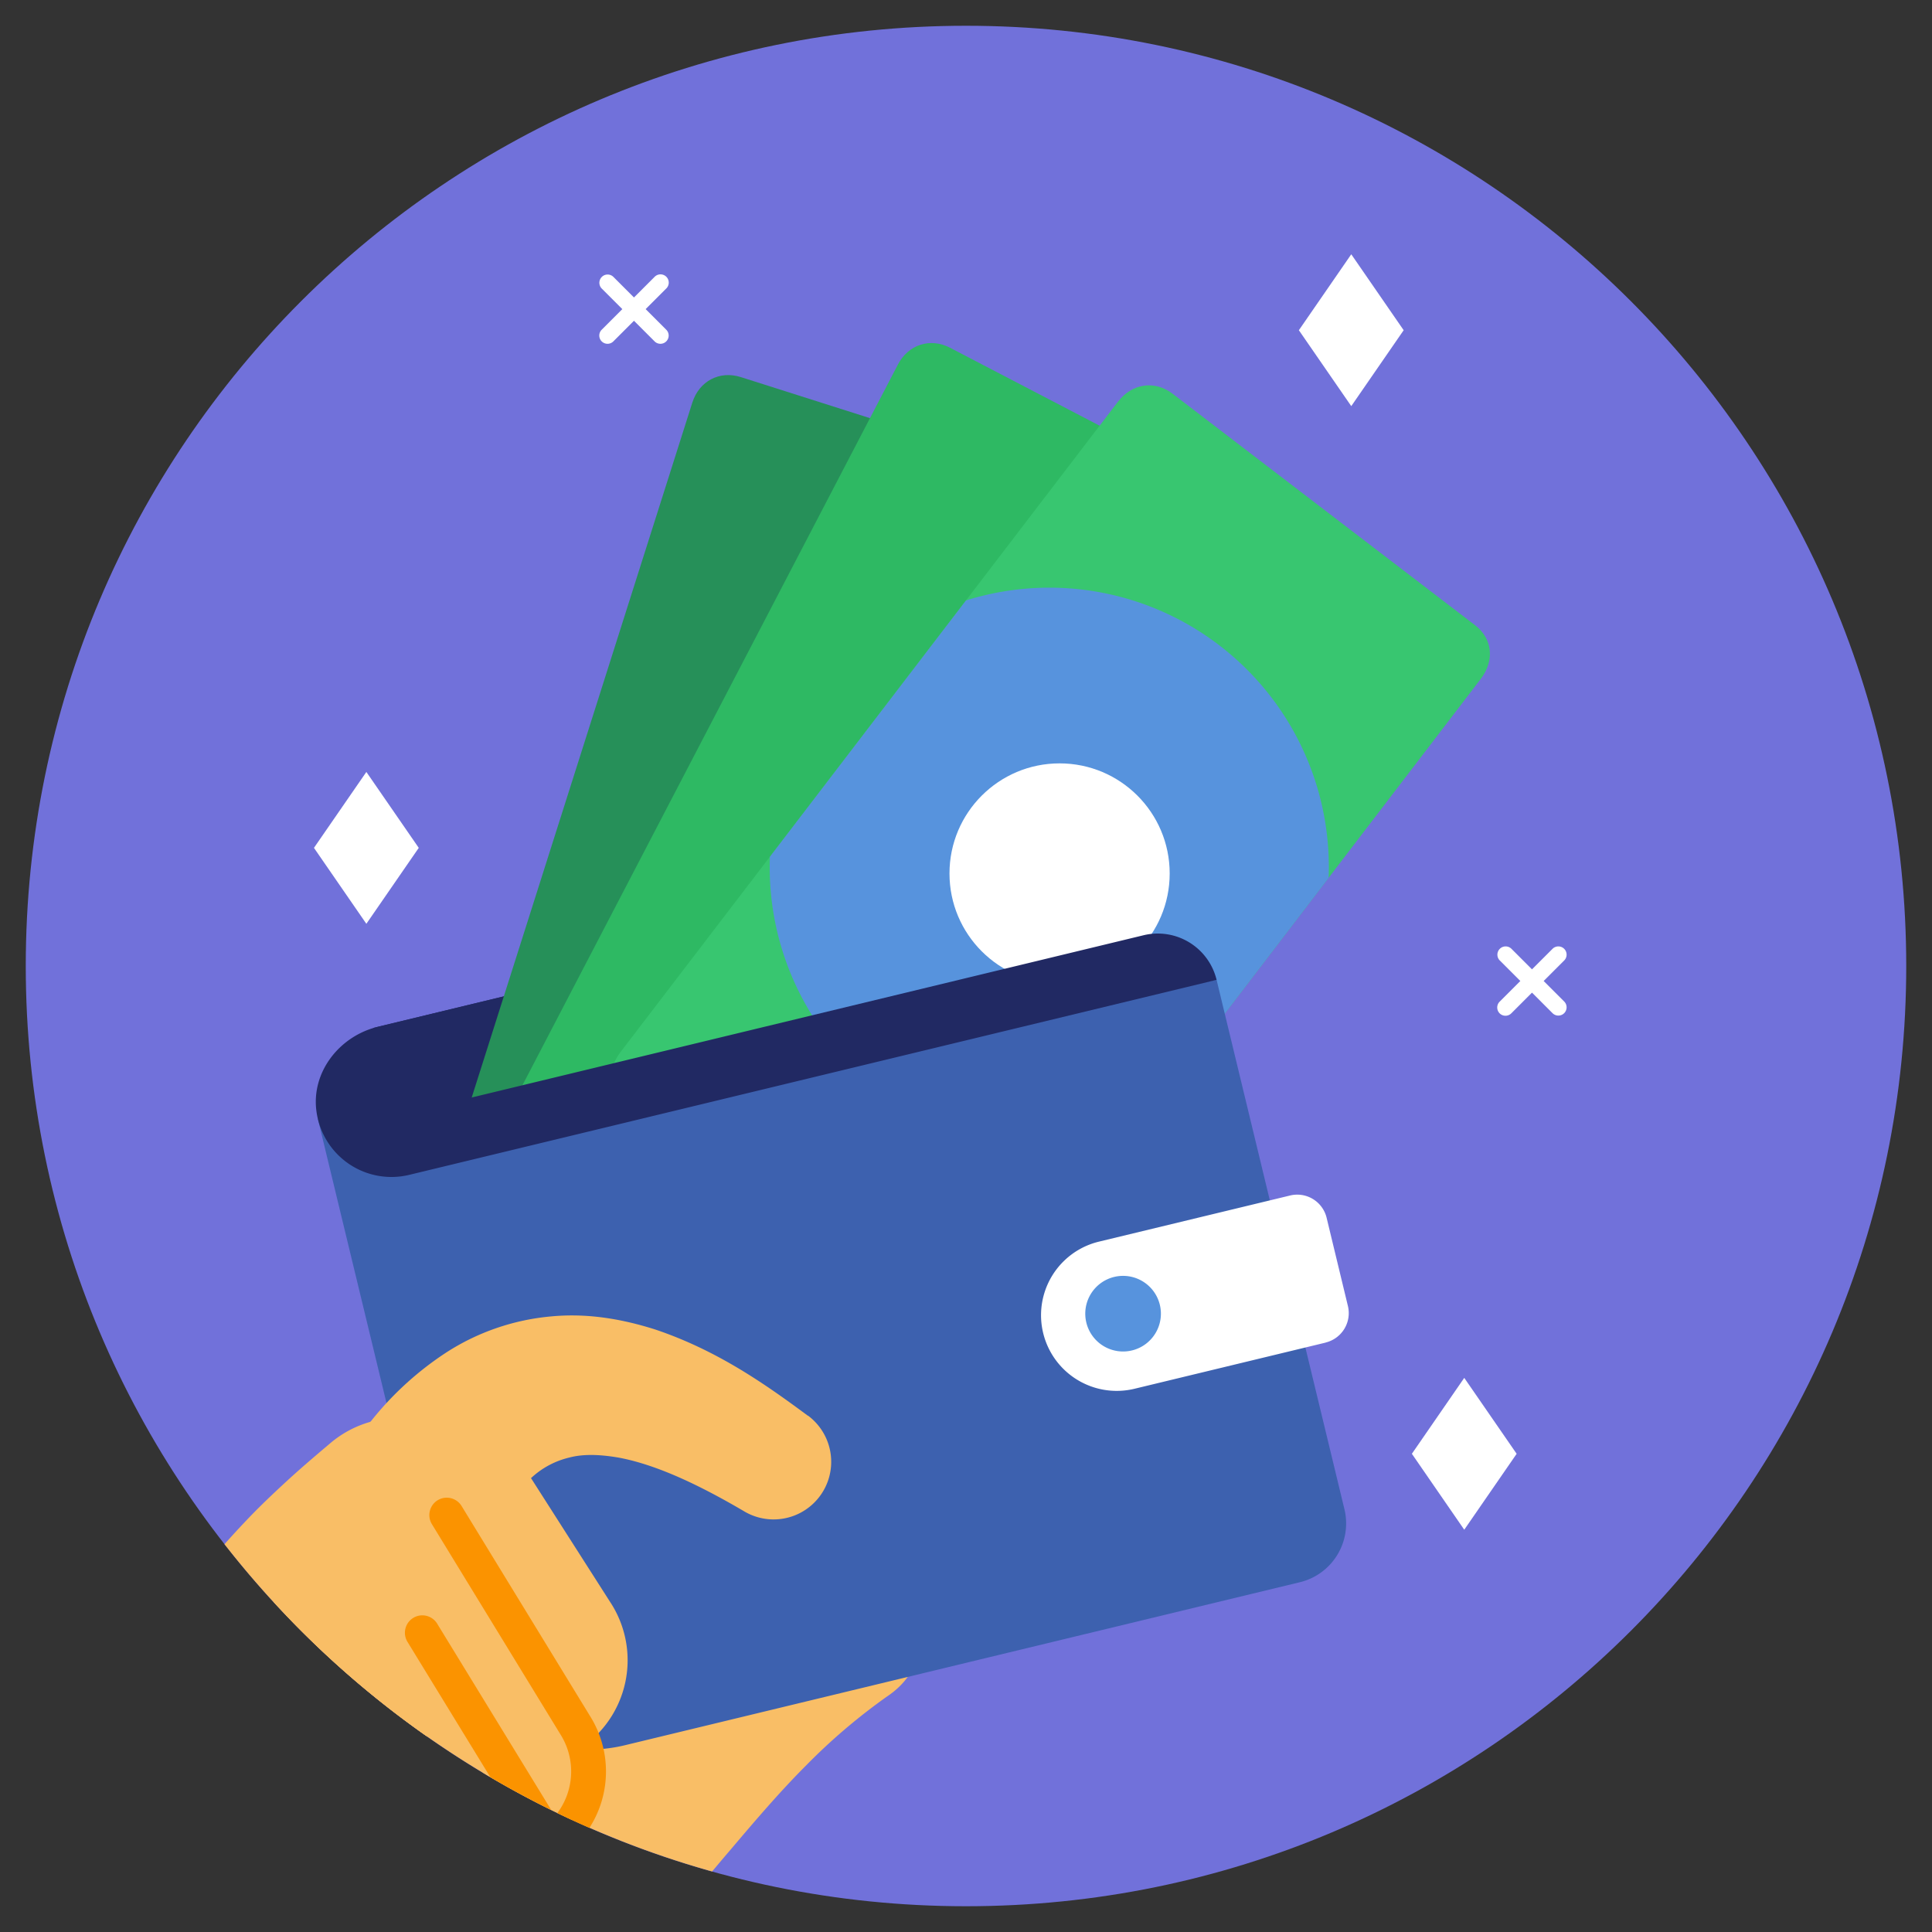 <svg xmlns="http://www.w3.org/2000/svg" viewBox="0 0 750 750"><rect x="0" y="0" width="750" height="750" fill="#333333" stroke="none"/><defs><style>.cls-1{fill:#7171da;}.cls-2{fill:#f9be66;}.cls-3{fill:#212963;}.cls-4{fill:#269059;}.cls-5{fill:#2eb963;}.cls-6{fill:#38c670;}.cls-7{fill:#5793dd;}.cls-8{fill:#fff;}.cls-9{fill:#3d61af;}.cls-10{fill:#fb9300;}.cls-11{fill:none;}</style></defs><title>Extracash_icono_2</title><g id="Ilustraciones"><path class="cls-1" d="M740,375c0,201.59-163.42,365-365,365S10,576.59,10,375,173.42,10,375,10,740,173.42,740,375"/><path class="cls-2" d="M315.59,604.34a296.13,296.13,0,0,0-47,25.38c-14.71,9.59-28.31,20.07-41.05,30s-24.76,19.54-34.91,25.5c-1.88,1.11-3.68,2.07-5.33,2.84a362.92,362.92,0,0,0,89.14,38.44c2.4-2.85,4.75-5.64,7.1-8.38,10-11.81,19.42-22.81,29.38-32.77a230.63,230.63,0,0,1,31.52-26.84l.9-.63a30.82,30.82,0,0,0-29.76-53.58Z"/><path class="cls-3" d="M468.5,364.72,464,346.12a23.48,23.48,0,0,0-28.34-17.32L145.06,399l-15.28,25c10.37,10,18.52,18.05,18.52,18.05Z"/><path class="cls-3" d="M435.67,328.8l-289,69.79,3.88,23.23,290.6-70.19L464,346.12a23.48,23.48,0,0,0-28.34-17.32"/><path class="cls-4" d="M268.75,156.32,172.48,459.55c-2.66,8.38.7,18.46,9,21.09l140.92,44.74c8.29,2.63,16.36-3.81,19-12.19L437.69,210c2.66-8.38-.89-16.19-9.18-18.82L287.59,146.39c-8.29-2.63-16.18,1.55-18.84,9.93"/><path class="cls-5" d="M348.55,141.55l-147,282.16c-4.06,7.79-2.48,18.29,5.23,22.31l131.13,68.32c7.71,4,16.78-.94,20.84-8.74l147-282.15c4.06-7.8,1.9-16.11-5.81-20.12L368.81,135c-7.71-4-16.2-1.26-20.26,6.54"/><path class="cls-6" d="M434.1,155.8,240.81,408.5c-5.34,7-5.59,17.6,1.31,22.88l117.44,89.83c6.91,5.29,16.69,2,22-5l193.3-252.7c5.34-7,4.64-15.54-2.26-20.82L455.19,152.84c-6.91-5.29-15.75-4-21.09,3"/><path class="cls-7" d="M473.32,250.5A108.41,108.41,0,0,0,375,233.08l-76.12,99.5A108.5,108.5,0,0,0,439.66,440.27l76.11-99.5a108.4,108.4,0,0,0-42.45-90.27"/><path class="cls-2" d="M186.61,604.84A41.07,41.07,0,0,0,111,627a365.94,365.94,0,0,0,111.16,79.53,41.08,41.08,0,0,0,.63-45.23Z"/><circle class="cls-8" cx="411.33" cy="339.08" r="42.74"/><path class="cls-9" d="M148.3,442.05s-8.15-8-18.52-18.05l-6.37,10.42,48.26,199.8a58.71,58.71,0,0,0,70.86,43.29L504.6,614.22a23.48,23.48,0,0,0,17.31-28.34l-49.63-205.5Z"/><path class="cls-8" d="M514.6,521.2l-74.2,17.92A29.36,29.36,0,1,1,426.62,482l74.2-17.91A11.73,11.73,0,0,1,515,472.78L523.26,507a11.75,11.75,0,0,1-8.66,14.17"/><path class="cls-7" d="M450.25,506.52a14.68,14.68,0,1,1-17.72-10.82,14.69,14.69,0,0,1,17.72,10.82"/><path class="cls-3" d="M443.94,363.06l-290.6,70.18a5.87,5.87,0,0,1-2.76-11.42l-3.89-23.23c-14.93,3.61-25.94,17.64-23.84,32.86a29.37,29.37,0,0,0,36,24.63l313.43-75.7a23.48,23.48,0,0,0-28.34-17.32"/><path class="cls-2" d="M173.37,554.67a41.42,41.42,0,0,0-45.07,5.51c-6.62,5.6-11.6,9.84-17.14,14.93-5.36,4.94-10.7,10-15.75,15.35q-4.17,4.39-8.26,9a367,367,0,0,0,78.71,74.72,161.06,161.06,0,0,1,9.43-28.42c2.21-5.13,4.43-10.41,6.9-15.55l7.23-14.63,2.71-5.46A41.38,41.38,0,0,0,173.37,554.67Z"/><path class="cls-2" d="M313.62,549.59c-16.87-12.51-35.28-25.39-59.22-33.47-12-3.81-25.63-6.47-40.23-5.11A89.73,89.73,0,0,0,173,525.19a123.91,123.91,0,0,0-29.52,27.18,189.7,189.7,0,0,0-19.7,30.4A328.75,328.75,0,0,0,106.3,622a366.78,366.78,0,0,0,59.05,51.78,36.67,36.67,0,0,0,3.94-11c3.42-18.3,8-36,14.1-52s14.28-29.71,23.22-37.4a32.64,32.64,0,0,1,14.48-7.58c5.41-1.44,12.16-1.2,19.54.13,15,2.91,31.62,11,48.2,20.73l.28.17a22.36,22.36,0,0,0,24.51-37.32Z"/><path class="cls-2" d="M144.08,553h0a41.06,41.06,0,0,1,56.73,12.46L236.93,622a41.07,41.07,0,1,1-69.19,44.26l-36.12-56.45A41.06,41.06,0,0,1,144.08,553"/><path class="cls-10" d="M179.24,584.72a6.75,6.75,0,1,0-11.63,6.87L218,674a27,27,0,0,1-1.65,29.85q6.17,3,12.46,5.73a40.51,40.51,0,0,0,.83-42.45Z"/><path class="cls-10" d="M169.85,630.54a6.76,6.76,0,1,0-11.64,6.87l32.14,52.5q11.55,6.8,23.64,12.74Z"/><path class="cls-11" d="M10,375c0,186.66,140.11,340.59,320.91,362.37H419.1C599.89,715.59,740,561.66,740,375,740,173.42,576.58,10,375,10S10,173.42,10,375"/><polygon class="cls-8" points="162.56 329.14 142.22 358.62 121.88 329.14 142.22 299.67 162.56 329.14"/><polygon class="cls-8" points="588.76 564.36 568.42 593.84 548.09 564.36 568.42 534.89 588.76 564.36"/><polygon class="cls-8" points="544.9 128.19 524.56 157.66 504.22 128.19 524.56 98.71 544.9 128.19"/><path class="cls-8" d="M250.64,120l8-8a3.2,3.2,0,1,0-4.53-4.52l-8,8-8-8a3.2,3.2,0,0,0-4.53,4.52l8,8-8,8a3.19,3.19,0,0,0,0,4.52,3.2,3.2,0,0,0,4.53,0l8-8,8,8a3.2,3.2,0,0,0,4.53,0,3.19,3.19,0,0,0,0-4.52Z"/><path class="cls-8" d="M599.25,380.82l8-8a3.2,3.2,0,0,0-4.53-4.52l-8,8-8-8a3.2,3.2,0,0,0-4.53,4.52l8,8-8,8a3.2,3.2,0,1,0,4.53,4.52l8-8,8,8a3.2,3.2,0,0,0,4.53-4.52Z"/></g></svg>